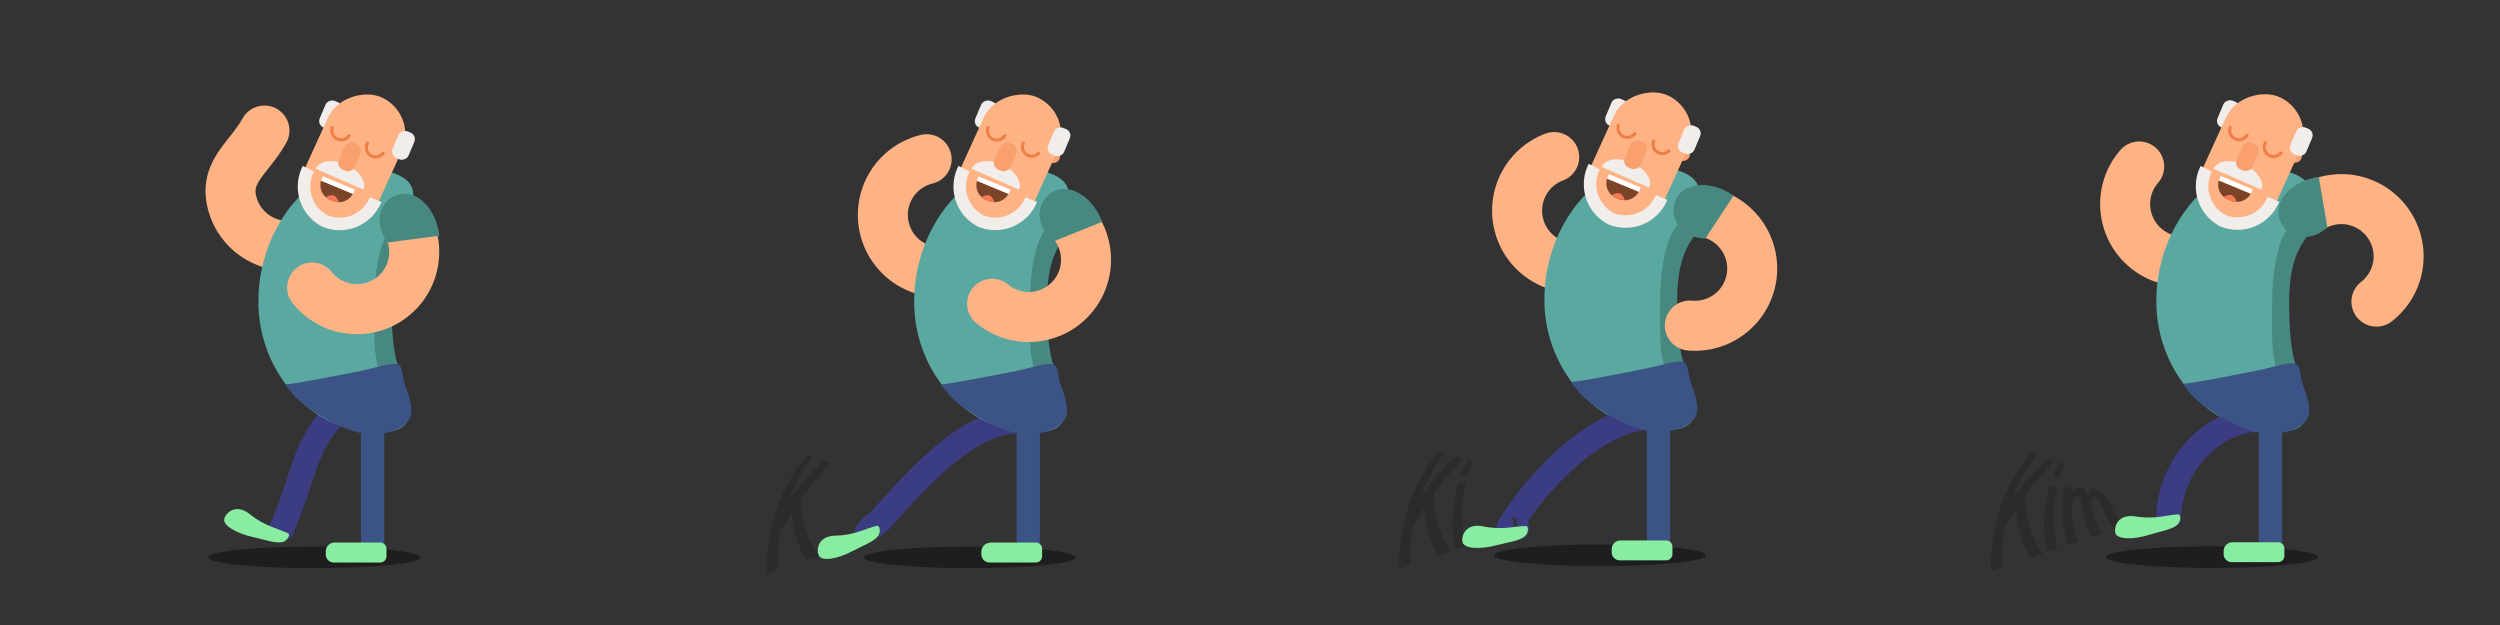 <svg id="Layer_1" data-name="Layer 1" xmlns="http://www.w3.org/2000/svg" viewBox="0 0 400 100"><rect x="0" y="0" width="400" height="100" fill="#333333" stroke="none"/><defs><style>.cls-1{opacity:0.15;}.cls-1,.cls-2{isolation:isolate;}.cls-2{opacity:0.42;}.cls-3{fill:#f0edeb;}.cls-4{fill:#f9a06e;}.cls-11,.cls-13,.cls-5,.cls-8{fill:none;stroke-miterlimit:10;}.cls-5{stroke:#ffb384;stroke-linecap:round;stroke-width:8px;}.cls-6{fill:#5ba8a1;}.cls-7{fill:#478981;}.cls-8{stroke:#3c3c82;stroke-width:4px;}.cls-9{fill:#3b5385;}.cls-10{fill:#ffb384;}.cls-11{stroke:#f0edeb;stroke-width:2px;}.cls-12{fill:#7a4429;}.cls-13{stroke:#ef7f48;stroke-width:0.5px;}.cls-14{fill:#fff;}.cls-15{fill:#f27a55;}.cls-16{fill:#88eda0;}.cls-17{fill-opacity:0;}</style></defs><title>kim_balancelille</title><path class="cls-1" d="M318.54,91.31a28.46,28.46,0,0,1,6.4-18.89l.94.31a26.18,26.18,0,0,0-3.85,7,43.28,43.28,0,0,1,5.54-6.4l1.25.41a46.13,46.13,0,0,0-4.7,5.47,15.3,15.3,0,0,0,2.74,9.4l-2.05.67a16.68,16.68,0,0,1-2.23-7.82c-.65,1-1.28,2.1-1.88,3.25a27.78,27.78,0,0,0-.34,6Z"/><path class="cls-1" d="M328,77.64l1.18.13a21.17,21.17,0,0,0,0,10l-1.72.57A22.21,22.21,0,0,1,328,77.64Zm1.51-3.7.89.29a19.68,19.68,0,0,0-.86,2.25l-1.08-.2a20.4,20.4,0,0,1,1-2.34Z"/><path class="cls-1" d="M330.32,77.89l1.11.13c0,.35-.07.7-.1,1,.43-.82.88-1.16,1.34-1.1a1.2,1.2,0,0,1,.81.46,3.93,3.93,0,0,1,.57,1,1.57,1.57,0,0,1,.44-.89.88.88,0,0,1,.78-.28,1.86,1.86,0,0,1,1,.53,5,5,0,0,1,.88,1.1c.12.21.31.57.57,1.06a14.94,14.94,0,0,0,2.34,3.24l-1.72.57a16,16,0,0,1-2.06-3.71c-.19-.5-.29-.79-.32-.85a1.31,1.31,0,0,0-.33-.44.69.69,0,0,0-.43-.18c-.32,0-.52.24-.61.76a4.87,4.87,0,0,0,.31,2,16.22,16.22,0,0,0,1.39,3.13l-1.72.57a17.49,17.49,0,0,1-1.43-4.68c-.09-.56-.14-.92-.18-1.08a1.13,1.13,0,0,0-.24-.52.48.48,0,0,0-.8,0,1.62,1.62,0,0,0-.33.62,3.94,3.94,0,0,0-.14,1,11.9,11.9,0,0,0,.1,1.34,18.83,18.83,0,0,0,1,4l-1.73.57A20.12,20.12,0,0,1,330.32,77.89Z"/><ellipse class="cls-2" cx="353.91" cy="89.14" rx="16.95" ry="1.73"/><rect class="cls-3" x="354.22" y="16.95" width="4.64" height="2.76" rx="1.13" transform="translate(201.03 339.7) rotate(-67.12)"/><path class="cls-4" d="M367.55,23.87a1.12,1.12,0,0,1,.7,1.41,1.11,1.11,0,0,1-1.41.69"/><path class="cls-5" d="M355.27,39.52a9.17,9.17,0,0,1-13-12.88"/><path class="cls-6" d="M365.24,47.7c0,11.63,9.43,21.43-1.12,21.43a17.82,17.82,0,0,1-10.68-3.6,20.57,20.57,0,0,1-1.76-1.48,22,22,0,0,1-6.66-16C345,36.44,353.73,25,364.12,27,376.16,29.32,365.24,36.07,365.24,47.7Z"/><path class="cls-7" d="M366.14,58.64c-.43.09-1.81,1-1.92.49-.8-3.54-.69-4.44-.69-10.3,0-10.67,3.09-14.55,5.11-12.72,2.34,2.12-2.38,1.55-2.38,12.22s1.94,10,.06,10.34"/><path class="cls-8" d="M346.94,83.63c0-9.2,6.9-16.65,15.42-16.65"/><polygon class="cls-9" points="365.13 87.84 361.41 87.84 361.41 77.33 361.41 67.35 365.13 67.35 365.13 87.84"/><path class="cls-9" d="M368.4,61.36c.42,1.16,1.46,3.74.94,5.23-.66,1.94-3.7,2.84-6.24,2.84-4.5,0-11.45-4.76-12.81-6.69l-.28-.35c-.48-.6-.86-.93-.53-1,1.39-.07,8.27-1.42,11.95-2.17,2.75-.56,4.85-1.39,5.9-1C368.08,58.52,368,60.19,368.4,61.36Z"/><rect class="cls-10" x="349.51" y="18.84" width="21.51" height="12.95" rx="6.48" transform="translate(187.91 342.69) rotate(-65.51)"/><path class="cls-11" d="M363.76,31.88a6.22,6.22,0,0,1-8.07,3.45h0A6.22,6.22,0,0,1,353,27"/><path class="cls-3" d="M354.18,27h0c.57-1.3,2.74-1.6,4.84-.67h0c2.1.93,3.34,2.73,2.77,4h0"/><path class="cls-12" d="M360.12,31h0A2.55,2.55,0,0,1,356.71,32h0A2.55,2.55,0,0,1,355,28.88h0"/><path class="cls-5" d="M369,33.78a9.16,9.16,0,1,1,11.23,14.48h0"/><path class="cls-7" d="M372.39,36.4c-3.77,3.14-7.41.85-7.82-1.95S367,28.89,371,28.3"/><rect class="cls-4" x="357.27" y="23.67" width="4.64" height="2.76" rx="1.13" transform="translate(196.7 346.61) rotate(-67.12)"/><rect class="cls-3" x="365.87" y="21.26" width="4.64" height="2.76" rx="1.13" transform="translate(204.19 353.06) rotate(-67.12)"/><path class="cls-13" d="M359.6,21.48a1.49,1.49,0,1,1-2.68-1.3h0"/><path class="cls-13" d="M365.06,24.3a1.49,1.49,0,1,1-2.49-1.63"/><rect class="cls-14" x="357.35" y="26.81" width="0.76" height="5.53" transform="translate(193.06 348.53) rotate(-67.42)"/><path class="cls-15" d="M357.78,32.29a3.21,3.21,0,0,1-1-.19,3.25,3.25,0,0,1-.91-.54c-.17-.12.75-.48,1.19-.34S358,32.31,357.78,32.29Z"/><path class="cls-16" d="M348.53,82.3c.42,0,.46,1.08-.11,1.62-.83.8-2.75,1.09-4.4,1.61-2.75.87-5.23.78-5.54-.2s.35-3.17,3.2-2.7C344.86,83.16,346.93,82.33,348.53,82.3Z"/><path class="cls-8" d="M44.72,85.38c4.45-9.89,3.69-15.17,10.69-20.63"/><path class="cls-16" d="M46.12,85.36c.37.21-.14,1.17-.89,1.36-1.13.28-2.94-.4-4.63-.76-2.82-.61-4.94-1.91-4.72-2.91s1.87-2.58,4.11-.77C42.5,84.31,44.71,84.6,46.12,85.36Z"/><path class="cls-16" d="M357.2,86.76h7.3a1,1,0,0,1,1,1v1.18a1,1,0,0,1-1,1h-7.43a1.29,1.29,0,0,1-1.29-1.29h0v-.44A1.42,1.42,0,0,1,357.2,86.76Z"/><ellipse class="cls-2" cx="256" cy="88.85" rx="16.95" ry="1.73"/><path class="cls-1" d="M223.87,91a28.5,28.5,0,0,1,6.4-18.89l.94.31a26.47,26.47,0,0,0-3.85,7,43.88,43.88,0,0,1,5.54-6.4l1.25.41a47.08,47.08,0,0,0-4.7,5.47,15.25,15.25,0,0,0,2.74,9.39l-2.05.68a16.67,16.67,0,0,1-2.22-7.82c-.65,1-1.28,2.1-1.88,3.25a27.75,27.75,0,0,0-.35,6Z"/><path class="cls-1" d="M233.34,77.28l1.18.14a21.13,21.13,0,0,0,0,10l-1.73.57A22.33,22.33,0,0,1,233.34,77.28Zm1.51-3.7.89.29a20.52,20.52,0,0,0-.85,2.26l-1.09-.2A24.73,24.73,0,0,1,234.85,73.58Z"/><path class="cls-17" d="M235.65,77.54l1.11.12c0,.35-.07.7-.09,1.06.43-.82.87-1.17,1.34-1.11a1.24,1.24,0,0,1,.8.46,3.71,3.71,0,0,1,.57,1,1.65,1.65,0,0,1,.45-.9.9.9,0,0,1,.78-.27,1.77,1.77,0,0,1,1,.53,5.13,5.13,0,0,1,.88,1.09c.13.21.31.57.57,1.07a14.59,14.59,0,0,0,2.35,3.23l-1.73.57a15.64,15.64,0,0,1-2.06-3.71c-.19-.49-.29-.78-.32-.85a1.54,1.54,0,0,0-.33-.44.71.71,0,0,0-.42-.17c-.33,0-.53.23-.61.75a4.62,4.62,0,0,0,.3,2,17.25,17.25,0,0,0,1.39,3.14l-1.72.57A17.92,17.92,0,0,1,238.46,81c-.09-.55-.13-.91-.17-1.08a1.3,1.3,0,0,0-.24-.52.52.52,0,0,0-.39-.22.57.57,0,0,0-.42.22,1.56,1.56,0,0,0-.32.61,3.68,3.68,0,0,0-.15,1,10,10,0,0,0,.11,1.34,18.57,18.57,0,0,0,1,4l-1.72.57A20.08,20.08,0,0,1,235.65,77.54Z"/><path class="cls-1" d="M122.67,91.73a28.5,28.5,0,0,1,6.4-18.89l.94.31a26.47,26.47,0,0,0-3.85,7,43.88,43.88,0,0,1,5.54-6.4l1.25.41a48.07,48.07,0,0,0-4.7,5.47A15.25,15.25,0,0,0,131,89l-2.05.68a16.67,16.67,0,0,1-2.22-7.82c-.65,1-1.28,2.1-1.88,3.25a27.75,27.75,0,0,0-.35,6Z"/><path class="cls-17" d="M132.14,78.06l1.18.13a21.17,21.17,0,0,0,0,10l-1.73.56A22.29,22.29,0,0,1,132.14,78.06Zm1.51-3.71.89.3a19.63,19.63,0,0,0-.85,2.25l-1.09-.2a24.73,24.73,0,0,1,1.05-2.35Z"/><path class="cls-17" d="M134.45,78.31l1.11.13q-.06.53-.09,1c.43-.82.87-1.17,1.34-1.11a1.24,1.24,0,0,1,.8.46,3.71,3.71,0,0,1,.57,1,1.65,1.65,0,0,1,.45-.9.9.9,0,0,1,.78-.27,1.77,1.77,0,0,1,1,.53,5.13,5.13,0,0,1,.88,1.09c.13.21.31.58.57,1.07a14.68,14.68,0,0,0,2.35,3.23l-1.73.57a15.77,15.77,0,0,1-2.06-3.7c-.19-.5-.29-.79-.32-.85a1.43,1.43,0,0,0-.32-.44.69.69,0,0,0-.43-.18c-.33,0-.53.24-.61.75a4.68,4.68,0,0,0,.3,2,16.26,16.26,0,0,0,1.4,3.13l-1.73.57a17.92,17.92,0,0,1-1.43-4.69c-.09-.55-.13-.91-.17-1.07a1.34,1.34,0,0,0-.24-.53.48.48,0,0,0-.39-.21.52.52,0,0,0-.42.21,1.63,1.63,0,0,0-.32.61,3.68,3.68,0,0,0-.15,1,10,10,0,0,0,.11,1.34,18.57,18.57,0,0,0,1,4l-1.72.57A20.08,20.08,0,0,1,134.45,78.31Z"/><rect class="cls-3" x="256.31" y="16.67" width="4.64" height="2.76" rx="1.13" transform="translate(141.46 249.32) rotate(-67.12)"/><path class="cls-4" d="M269.64,23.58a1.11,1.11,0,1,1-.71,2.11h0"/><path class="cls-5" d="M255.13,42.28a9.16,9.16,0,0,1-6.46-17.15h0"/><path class="cls-6" d="M267.33,47.41c0,11.63,9.43,21.43-1.12,21.43a17.82,17.82,0,0,1-10.68-3.6,20.57,20.57,0,0,1-1.76-1.48,22,22,0,0,1-6.66-16c0-11.63,8.71-23,19.1-21.06C278.25,29,267.33,35.78,267.33,47.41Z"/><path class="cls-7" d="M268.23,58.35c-.43.09-1.81,1-1.92.49-.8-3.54-.69-4.44-.69-10.3,0-10.67,3.09-14.55,5.11-12.72,2.34,2.13-2.38,1.55-2.38,12.22s1.94,10,.06,10.34"/><path class="cls-8" d="M242.68,84.42c.14,0-1.37.2-1.29.07,4.8-8.09,14.68-17.8,23.06-17.8"/><polygon class="cls-9" points="267.22 87.55 263.5 87.55 263.5 77.04 263.5 67.06 267.22 67.06 267.22 87.55"/><path class="cls-9" d="M270.49,61.07c.42,1.17,1.46,3.74.94,5.23-.66,1.94-3.7,2.84-6.24,2.84-4.5,0-11.45-4.76-12.81-6.69,0-.07-.24-.29-.28-.35-.48-.59-.86-.93-.53-1,1.39-.07,8.27-1.42,11.95-2.17,2.75-.56,4.85-1.39,5.9-1C270.17,58.24,270.07,59.9,270.49,61.07Z"/><rect class="cls-10" x="251.6" y="18.55" width="21.51" height="12.95" rx="6.48" transform="translate(130.84 253.42) rotate(-65.51)"/><path class="cls-11" d="M265.85,31.59A6.22,6.22,0,0,1,257.78,35h0a6.21,6.21,0,0,1-2.69-8.34"/><path class="cls-3" d="M256.27,26.7h0c.57-1.3,2.74-1.6,4.84-.67h0c2.1.93,3.34,2.73,2.77,4h0"/><path class="cls-12" d="M262.21,30.68h0a2.54,2.54,0,0,1-3.41,1.07h0a2.55,2.55,0,0,1-1.68-3.16h0"/><path class="cls-5" d="M272,33.84a9.16,9.16,0,0,1-1.62,18.25"/><path class="cls-7" d="M272.86,38.17c-4.91-.26-6-4.42-4.43-6.77s5.61-2.4,8.95-.11"/><rect class="cls-4" x="259.37" y="23.38" width="4.64" height="2.76" rx="1.13" transform="translate(137.13 256.23) rotate(-67.12)"/><rect class="cls-3" x="267.96" y="20.97" width="4.64" height="2.76" rx="1.13" transform="translate(144.61 262.67) rotate(-67.12)"/><path class="cls-13" d="M261.69,21.19a1.49,1.49,0,0,1-2.68-1.3h0"/><path class="cls-13" d="M267.15,24a1.49,1.49,0,0,1-2.49-1.62h0"/><rect class="cls-14" x="259.44" y="26.52" width="0.76" height="5.53" transform="translate(133.02 257.94) rotate(-67.42)"/><path class="cls-15" d="M259.87,32a2.93,2.93,0,0,1-1-.19,3,3,0,0,1-.91-.54c-.17-.12.75-.48,1.19-.34S260.07,32,259.87,32Z"/><path class="cls-16" d="M244.18,84.17c.42,0,.41,1.1-.18,1.61-.87.77-2.8,1-4.46,1.43-2.79.75-5.26.56-5.53-.43s.48-3.15,3.31-2.56C240.47,84.88,242.57,84.13,244.18,84.17Z"/><path class="cls-8" d="M138.76,85.45c-.22-.64,1.48-1.55,2.11-2.27C147,76.32,155,67.41,162.65,67.41"/><path class="cls-16" d="M140.33,84.12c.41-.09.64,1,.19,1.61-.68.94-2.51,1.58-4,2.39-2.54,1.35-5,1.72-5.48.81s-.23-3.18,2.65-3.23C136.87,85.64,138.75,84.44,140.33,84.12Z"/><path class="cls-16" d="M259.29,86.47h7.3a1,1,0,0,1,1,1v1.18a1,1,0,0,1-1,1h-7.43a1.29,1.29,0,0,1-1.29-1.29h0V87.9a1.42,1.42,0,0,1,1.42-1.43Z"/><ellipse class="cls-2" cx="155.16" cy="89.18" rx="16.95" ry="1.73"/><rect class="cls-3" x="155.47" y="17" width="4.64" height="2.76" rx="1.13" transform="translate(79.51 156.61) rotate(-67.12)"/><path class="cls-4" d="M168.8,23.92a1.11,1.11,0,1,1-.71,2.1"/><path class="cls-5" d="M152.58,43.29a9.16,9.16,0,1,1-4.32-17.81"/><path class="cls-6" d="M166.49,47.75c0,11.63,9.43,21.43-1.12,21.43a17.82,17.82,0,0,1-10.68-3.6,19.37,19.37,0,0,1-1.77-1.49,22,22,0,0,1-6.65-16c0-11.63,8.71-23.06,19.1-21.06C177.4,29.37,166.49,36.12,166.49,47.75Z"/><path class="cls-7" d="M167.39,58.69c-.44.08-1.82,1-1.93.49-.79-3.55-.69-4.44-.69-10.3,0-10.67,3.09-14.55,5.11-12.72,2.34,2.12-2.37,1.55-2.37,12.22s1.93,10,.06,10.33"/><polygon class="cls-9" points="166.38 87.88 162.66 87.88 162.66 77.38 162.66 67.39 166.38 67.39 166.38 87.88"/><path class="cls-9" d="M169.65,61.41c.42,1.16,1.45,3.74.94,5.23-.67,1.94-3.7,2.84-6.25,2.84-4.5,0-11.44-4.76-12.81-6.7,0-.06-.23-.28-.28-.34-.47-.6-.85-.93-.53-.95,1.4-.07,8.28-1.42,12-2.17,2.75-.57,4.84-1.39,5.9-1C169.33,58.57,169.23,60.23,169.65,61.41Z"/><rect class="cls-10" x="150.76" y="18.89" width="21.51" height="12.95" rx="6.48" transform="translate(71.49 161.84) rotate(-65.51)"/><path class="cls-11" d="M165,31.93a6.2,6.2,0,0,1-8.06,3.44h0A6.2,6.2,0,0,1,154.25,27"/><path class="cls-3" d="M155.43,27h0c.57-1.3,2.74-1.6,4.84-.67h0c2.1.93,3.34,2.73,2.76,4h0"/><path class="cls-12" d="M161.37,31h0A2.55,2.55,0,0,1,158,32.08h0a2.56,2.56,0,0,1-1.68-3.16h0"/><path class="cls-5" d="M170.46,34.51A9.16,9.16,0,0,1,158.74,48.6h0"/><path class="cls-7" d="M168.71,38.57c-3.89-3-2.44-7.06.22-8.08s6,1.22,7.42,5"/><rect class="cls-4" x="158.52" y="23.72" width="4.64" height="2.76" rx="1.13" transform="translate(75.19 163.53) rotate(-67.12)"/><rect class="cls-3" x="167.11" y="21.31" width="4.64" height="2.76" rx="1.13" transform="translate(82.66 169.97) rotate(-67.12)"/><path class="cls-13" d="M160.85,21.53a1.49,1.49,0,1,1-2.68-1.3"/><path class="cls-13" d="M166.31,24.34a1.49,1.49,0,0,1-2.5-1.62h0"/><rect class="cls-14" x="158.59" y="26.86" width="0.76" height="5.53" transform="translate(70.58 165.04) rotate(-67.42)"/><path class="cls-15" d="M159,32.34a3.28,3.28,0,0,1-1-.19,3.32,3.32,0,0,1-.9-.54c-.17-.12.74-.49,1.19-.34S159.22,32.35,159,32.34Z"/><path class="cls-16" d="M158.44,86.81h7.3a1,1,0,0,1,1,1h0V89a1,1,0,0,1-1,1h-7.42a1.3,1.3,0,0,1-1.3-1.29h0v-.44a1.43,1.43,0,0,1,1.42-1.42Z"/><ellipse class="cls-2" cx="50.26" cy="89.18" rx="16.95" ry="1.73"/><rect class="cls-3" x="50.57" y="17" width="4.64" height="2.76" rx="1.13" transform="translate(15.39 59.96) rotate(-67.12)"/><path class="cls-5" d="M48.17,39.07a9.15,9.15,0,0,1-11.06-6.74h0c-1.2-4.92,2.72-7,5.2-11.44"/><path class="cls-6" d="M61.59,47.75c0,11.63,9.43,21.43-1.12,21.43a17.8,17.8,0,0,1-10.68-3.6A19.37,19.37,0,0,1,48,64.09a22,22,0,0,1-6.65-16c0-11.63,8.71-23.06,19.1-21.06C72.5,29.37,61.59,36.12,61.59,47.75Z"/><path class="cls-7" d="M62.48,58.69c-.43.08-1.81,1-1.92.49-.79-3.55-.69-4.44-.69-10.3C59.87,38.21,63,34.33,65,36.16c2.34,2.12-2.37,1.55-2.37,12.22s1.93,10,.06,10.33"/><polygon class="cls-9" points="61.48 87.88 57.75 87.88 57.75 77.38 57.75 67.39 61.48 67.39 61.48 87.88"/><path class="cls-9" d="M64.75,61.41c.41,1.16,1.45,3.74.94,5.23-.67,1.94-3.7,2.84-6.25,2.84-4.5,0-11.44-4.76-12.81-6.7-.05-.06-.24-.28-.28-.34-.48-.6-.85-.93-.53-.95,1.39-.07,8.27-1.42,12-2.17,2.74-.57,4.84-1.39,5.9-1C64.42,58.57,64.33,60.23,64.75,61.41Z"/><rect class="cls-10" x="45.85" y="18.89" width="21.51" height="12.95" rx="6.48" transform="translate(10.06 66.37) rotate(-65.51)"/><path class="cls-11" d="M60.1,31.93A6.2,6.2,0,0,1,52,35.37h0A6.21,6.21,0,0,1,49.34,27"/><path class="cls-3" d="M50.52,27h0c.58-1.3,2.75-1.6,4.85-.67h0c2.1.93,3.33,2.73,2.76,4h0"/><path class="cls-12" d="M56.47,31h0a2.55,2.55,0,0,1-3.42,1.06h0a2.55,2.55,0,0,1-1.68-3.16h0"/><path class="cls-5" d="M64.78,35.29A9.16,9.16,0,0,1,49.94,46"/><rect class="cls-4" x="53.62" y="23.72" width="4.64" height="2.76" rx="1.13" transform="translate(11.07 66.88) rotate(-67.12)"/><path class="cls-13" d="M55.94,21.53a1.47,1.47,0,0,1-2,.69,1.49,1.49,0,0,1-.7-2h0"/><path class="cls-13" d="M61.41,24.34a1.49,1.49,0,1,1-2.5-1.61h0"/><rect class="cls-14" x="53.69" y="26.86" width="0.76" height="5.53" transform="translate(5.96 68.18) rotate(-67.42)"/><path class="cls-15" d="M54.12,32.34a3.21,3.21,0,0,1-1-.19,3.17,3.17,0,0,1-.9-.54c-.18-.12.74-.49,1.18-.34S54.32,32.35,54.12,32.34Z"/><path class="cls-16" d="M53.54,86.81h7.3a1,1,0,0,1,1,1h0V89a1,1,0,0,1-1,1H53.41a1.29,1.29,0,0,1-1.29-1.29v-.44A1.43,1.43,0,0,1,53.54,86.81Z"/><path class="cls-7" d="M62.1,38.8c-3-3.88-.61-7.45,2.21-7.78s5.49,2.66,6,6.68"/><rect class="cls-3" x="62.23" y="21.88" width="4.64" height="2.76" rx="1.13" transform="translate(18.03 73.69) rotate(-67.12)"/></svg>
